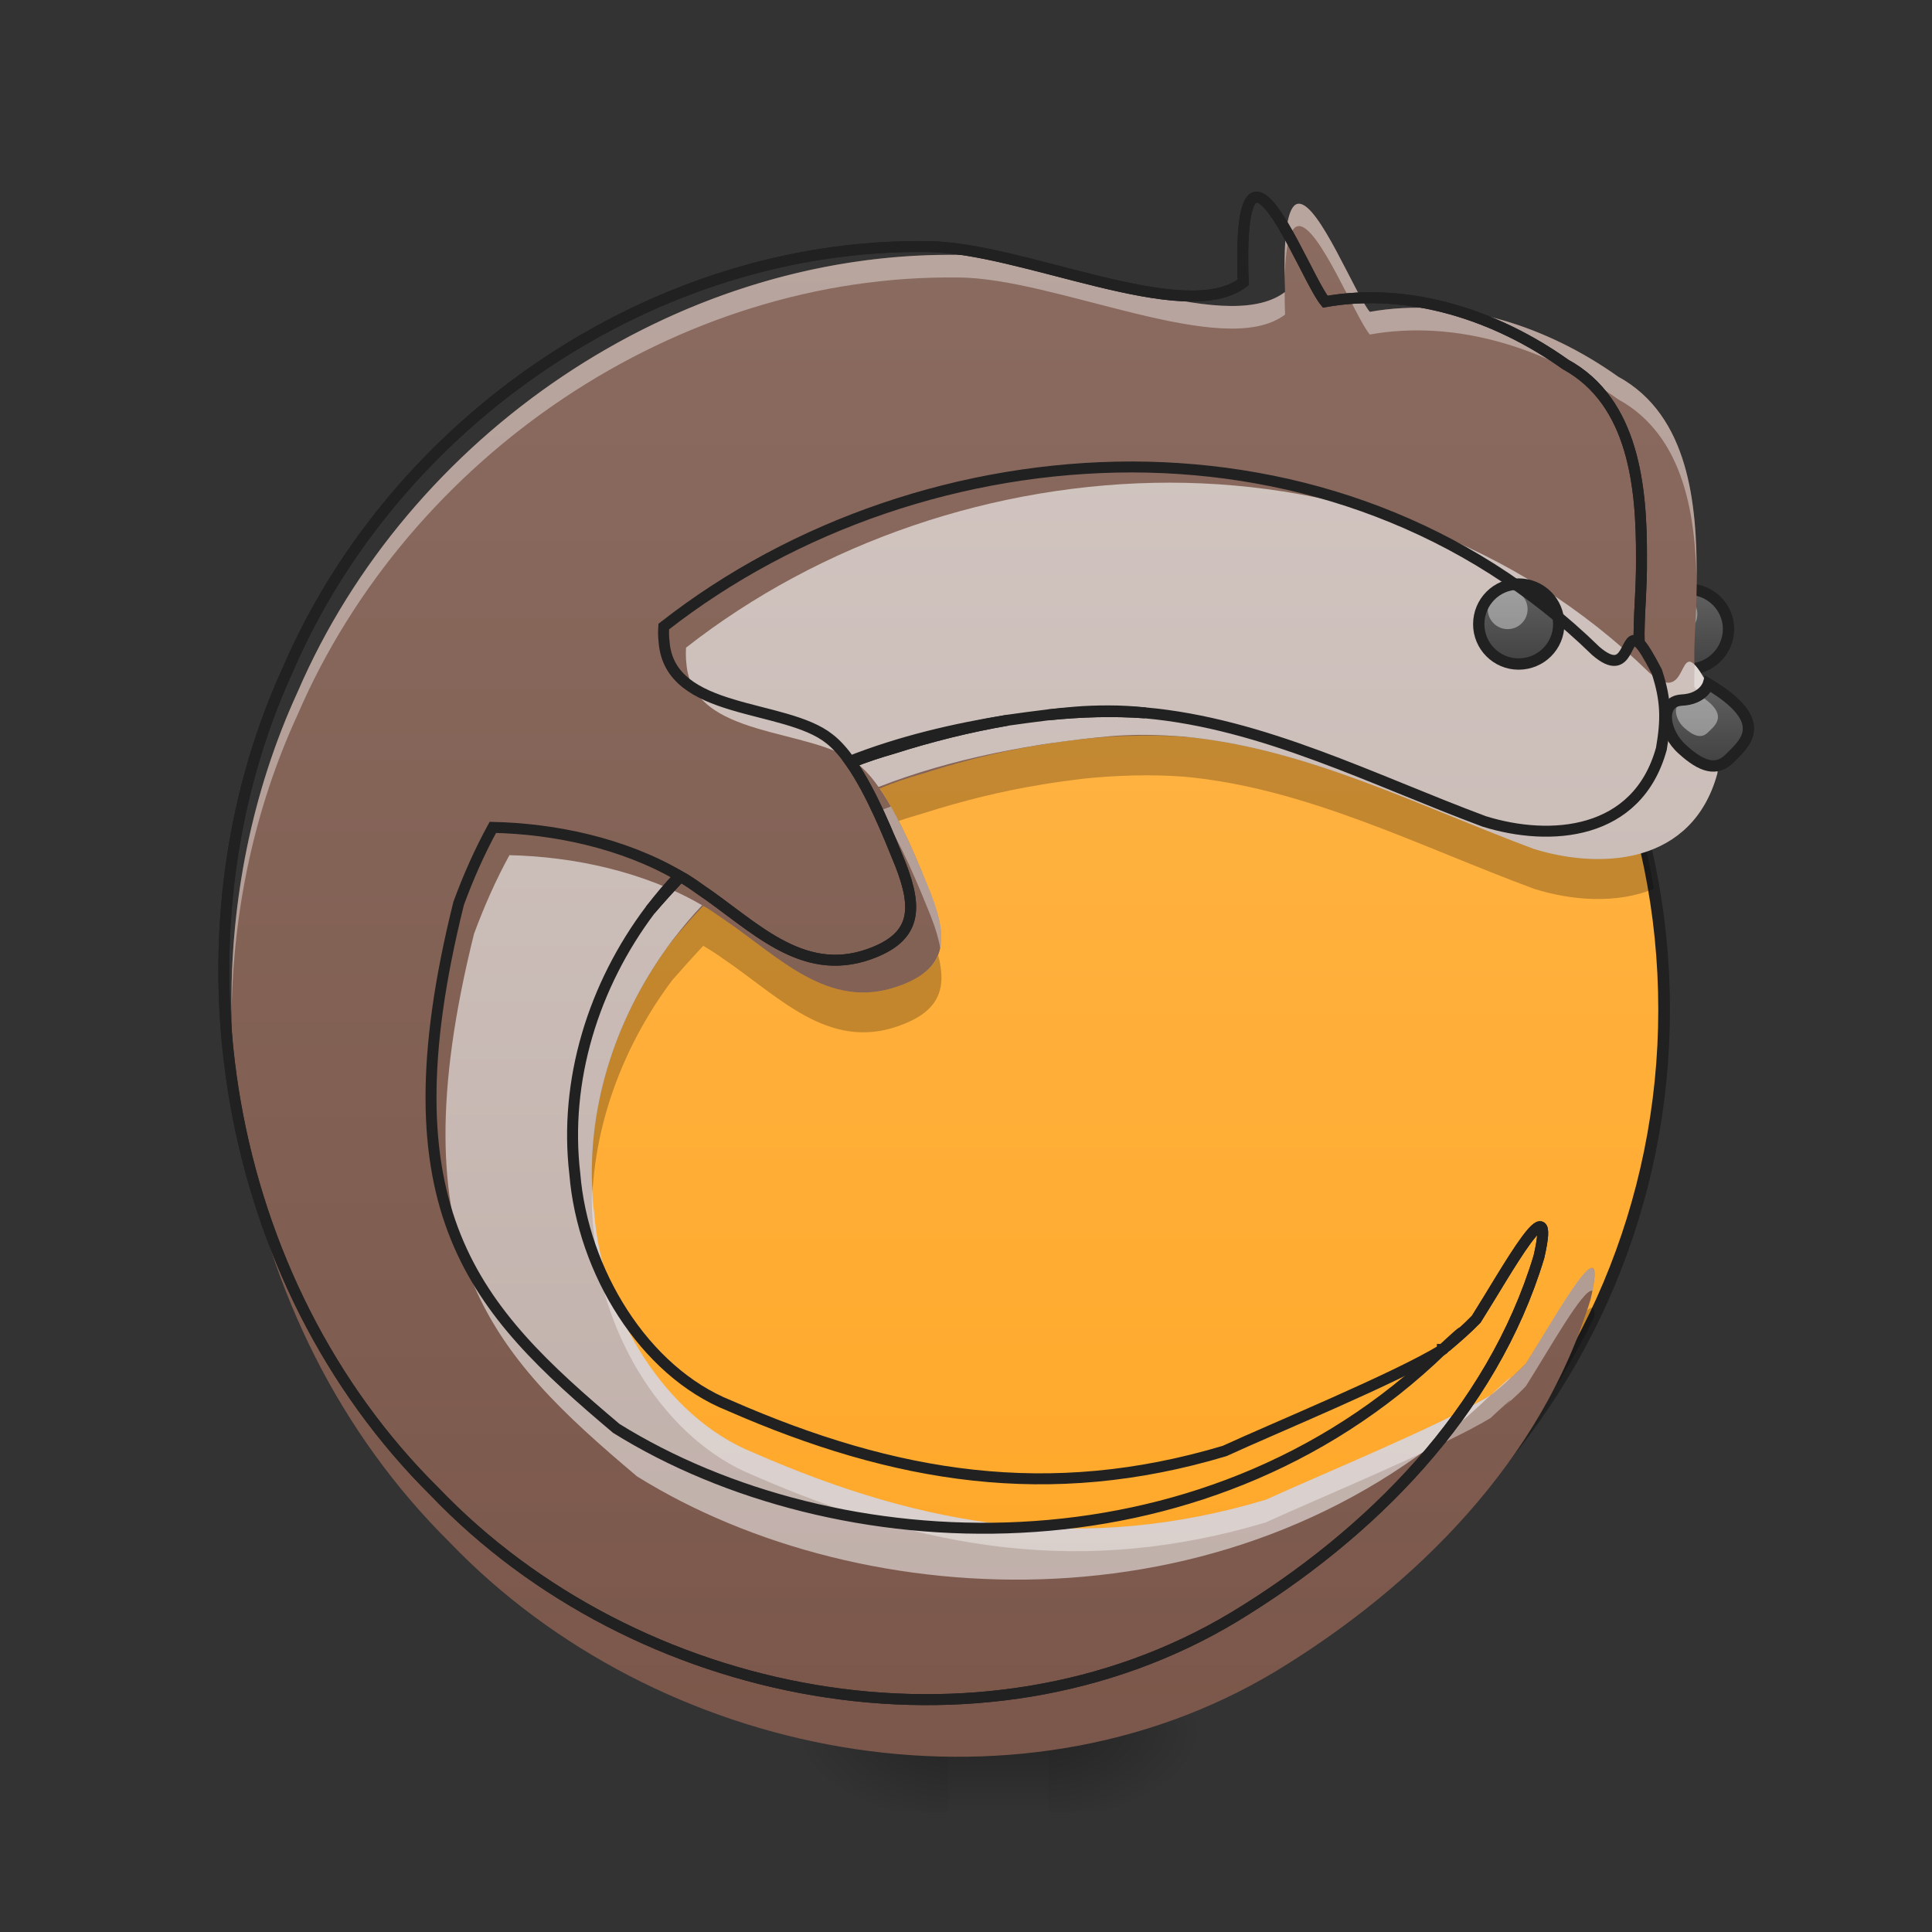 <?xml version="1.0" encoding="UTF-8"?>
<svg xmlns="http://www.w3.org/2000/svg" xmlns:xlink="http://www.w3.org/1999/xlink" width="22px" height="22px" viewBox="0 0 22 22" version="1.1">
<rect x="0" y="0" width="22" height="22" fill="#333333" stroke="none"/>
<defs>
<linearGradient id="linear0" gradientUnits="userSpaceOnUse" x1="254" y1="233.5" x2="254" y2="-136.917" gradientTransform="matrix(0.044,0,0,0.044,-0.275,9.425)">
<stop offset="0" style="stop-color:rgb(100%,65.49%,14.902%);stop-opacity:1;"/>
<stop offset="1" style="stop-color:rgb(100%,71.765%,30.196%);stop-opacity:1;"/>
</linearGradient>
<linearGradient id="linear1" gradientUnits="userSpaceOnUse" x1="402.167" y1="-52.25" x2="402.167" y2="-73.417" gradientTransform="matrix(0.043,0,0,0.043,1.933,9.865)">
<stop offset="0" style="stop-color:rgb(25.882%,25.882%,25.882%);stop-opacity:1;"/>
<stop offset="1" style="stop-color:rgb(38.039%,38.039%,38.039%);stop-opacity:1;"/>
</linearGradient>
<linearGradient id="linear2" gradientUnits="userSpaceOnUse" x1="254" y1="233.5" x2="254" y2="254.667" gradientTransform="matrix(0.043,0,0,0.043,0.448,9.694)">
<stop offset="0" style="stop-color:rgb(0%,0%,0%);stop-opacity:0.275;"/>
<stop offset="1" style="stop-color:rgb(0%,0%,0%);stop-opacity:0;"/>
</linearGradient>
<radialGradient id="radial0" gradientUnits="userSpaceOnUse" cx="450.909" cy="189.579" fx="450.909" fy="189.579" r="21.167" gradientTransform="matrix(0,-0.054,-0.097,-0,30.041,44.177)">
<stop offset="0" style="stop-color:rgb(0%,0%,0%);stop-opacity:0.314;"/>
<stop offset="0.222" style="stop-color:rgb(0%,0%,0%);stop-opacity:0.275;"/>
<stop offset="1" style="stop-color:rgb(0%,0%,0%);stop-opacity:0;"/>
</radialGradient>
<radialGradient id="radial1" gradientUnits="userSpaceOnUse" cx="450.909" cy="189.579" fx="450.909" fy="189.579" r="21.167" gradientTransform="matrix(-0,0.054,0.097,0,-7.301,-4.72)">
<stop offset="0" style="stop-color:rgb(0%,0%,0%);stop-opacity:0.314;"/>
<stop offset="0.222" style="stop-color:rgb(0%,0%,0%);stop-opacity:0.275;"/>
<stop offset="1" style="stop-color:rgb(0%,0%,0%);stop-opacity:0;"/>
</radialGradient>
<radialGradient id="radial2" gradientUnits="userSpaceOnUse" cx="450.909" cy="189.579" fx="450.909" fy="189.579" r="21.167" gradientTransform="matrix(-0,-0.054,0.097,-0,-7.301,44.177)">
<stop offset="0" style="stop-color:rgb(0%,0%,0%);stop-opacity:0.314;"/>
<stop offset="0.222" style="stop-color:rgb(0%,0%,0%);stop-opacity:0.275;"/>
<stop offset="1" style="stop-color:rgb(0%,0%,0%);stop-opacity:0;"/>
</radialGradient>
<radialGradient id="radial3" gradientUnits="userSpaceOnUse" cx="450.909" cy="189.579" fx="450.909" fy="189.579" r="21.167" gradientTransform="matrix(0,0.054,-0.097,0,30.041,-4.72)">
<stop offset="0" style="stop-color:rgb(0%,0%,0%);stop-opacity:0.314;"/>
<stop offset="0.222" style="stop-color:rgb(0%,0%,0%);stop-opacity:0.275;"/>
<stop offset="1" style="stop-color:rgb(0%,0%,0%);stop-opacity:0;"/>
</radialGradient>
<linearGradient id="linear3" gradientUnits="userSpaceOnUse" x1="254" y1="297" x2="254" y2="-211" gradientTransform="matrix(0.043,0,0,0.043,0,9.239)">
<stop offset="0" style="stop-color:rgb(47.451%,33.333%,28.235%);stop-opacity:1;"/>
<stop offset="1" style="stop-color:rgb(55.294%,43.137%,38.824%);stop-opacity:1;"/>
</linearGradient>
<linearGradient id="linear4" gradientUnits="userSpaceOnUse" x1="254" y1="297" x2="254" y2="-211" gradientTransform="matrix(0.043,0,0,0.043,-0.057,9.239)">
<stop offset="0" style="stop-color:rgb(73.725%,66.667%,64.314%);stop-opacity:1;"/>
<stop offset="1" style="stop-color:rgb(84.314%,80%,78.431%);stop-opacity:1;"/>
</linearGradient>
<linearGradient id="linear5" gradientUnits="userSpaceOnUse" x1="402.167" y1="-52.25" x2="402.167" y2="-73.417" gradientTransform="matrix(0.043,0,0,0.043,0,9.808)">
<stop offset="0" style="stop-color:rgb(25.882%,25.882%,25.882%);stop-opacity:1;"/>
<stop offset="1" style="stop-color:rgb(38.039%,38.039%,38.039%);stop-opacity:1;"/>
</linearGradient>
<linearGradient id="linear6" gradientUnits="userSpaceOnUse" x1="449.792" y1="-15.208" x2="449.792" y2="-36.375" gradientTransform="matrix(0.043,0,0,0.043,0.114,9.353)">
<stop offset="0" style="stop-color:rgb(25.882%,25.882%,25.882%);stop-opacity:1;"/>
<stop offset="1" style="stop-color:rgb(38.039%,38.039%,38.039%);stop-opacity:1;"/>
</linearGradient>
</defs>
<g id="surface1">
<path style=" stroke:none;fill-rule:nonzero;fill:url(#linear0);" d="M 10.941 19.543 C 15.363 19.543 18.949 15.938 18.949 11.496 C 18.949 7.051 15.363 3.449 10.945 3.449 C 6.523 3.449 2.941 7.051 2.941 11.496 C 2.934 15.941 6.52 19.543 10.941 19.543 Z M 10.941 19.543 "/>
<path style=" stroke:none;fill-rule:nonzero;fill:rgb(100%,100%,100%);fill-opacity:0.392;" d="M 10.945 3.449 C 6.523 3.449 2.941 7.051 2.941 11.496 C 2.941 11.539 2.941 11.582 2.941 11.629 C 3.004 7.238 6.566 3.699 10.945 3.699 C 15.324 3.699 18.883 7.238 18.949 11.621 C 18.949 11.578 18.949 11.539 18.949 11.496 C 18.949 7.051 15.363 3.449 10.945 3.449 Z M 10.945 3.449 "/>
<path style=" stroke:none;fill-rule:nonzero;fill:url(#linear1);" d="M 19.215 6.711 C 19.465 6.711 19.672 6.914 19.672 7.164 C 19.672 7.414 19.465 7.621 19.215 7.621 C 18.965 7.621 18.762 7.414 18.762 7.164 C 18.762 6.914 18.965 6.711 19.215 6.711 Z M 19.215 6.711 "/>
<path style=" stroke:none;fill-rule:nonzero;fill:rgb(100%,100%,100%);fill-opacity:0.392;" d="M 19.102 6.766 C 19.227 6.766 19.328 6.867 19.328 6.992 C 19.328 7.121 19.227 7.223 19.102 7.223 C 18.977 7.223 18.875 7.121 18.875 6.992 C 18.875 6.867 18.977 6.766 19.102 6.766 Z M 19.102 6.766 "/>
<path style="fill:none;stroke-width:3;stroke-linecap:round;stroke-linejoin:round;stroke:rgb(12.941%,12.941%,12.941%);stroke-opacity:1;stroke-miterlimit:4;" d="M 402.16 -73.385 C 407.978 -73.385 412.795 -68.658 412.795 -62.841 C 412.795 -57.023 407.978 -52.205 402.16 -52.205 C 396.342 -52.205 391.616 -57.023 391.616 -62.841 C 391.616 -68.658 396.342 -73.385 402.16 -73.385 Z M 402.16 -73.385 " transform="matrix(0.043,0,0,0.043,1.933,9.865)"/>
<path style=" stroke:none;fill-rule:nonzero;fill:rgb(12.941%,12.941%,12.941%);fill-opacity:1;" d="M 10.945 3.383 C 6.488 3.383 2.875 7.016 2.875 11.496 C 2.867 15.977 6.484 19.609 10.941 19.609 C 15.402 19.609 19.016 15.973 19.016 11.496 C 19.016 7.016 15.402 3.383 10.945 3.383 Z M 10.945 3.516 C 15.328 3.516 18.883 7.086 18.883 11.496 C 18.883 15.902 15.328 19.477 10.941 19.477 C 6.555 19.477 3 15.906 3.008 11.496 C 3.008 7.086 6.562 3.516 10.945 3.516 Z M 10.945 3.516 "/>
<path style=" stroke:none;fill-rule:nonzero;fill:url(#linear2);" d="M 10.801 19.727 L 11.938 19.727 L 11.938 20.613 L 10.801 20.613 Z M 10.801 19.727 "/>
<path style=" stroke:none;fill-rule:nonzero;fill:url(#radial0);" d="M 11.938 19.727 L 13.758 19.727 L 13.758 18.82 L 11.938 18.82 Z M 11.938 19.727 "/>
<path style=" stroke:none;fill-rule:nonzero;fill:url(#radial1);" d="M 10.801 19.727 L 8.98 19.727 L 8.98 20.637 L 10.801 20.637 Z M 10.801 19.727 "/>
<path style=" stroke:none;fill-rule:nonzero;fill:url(#radial2);" d="M 10.801 19.727 L 8.98 19.727 L 8.98 18.82 L 10.801 18.82 Z M 10.801 19.727 "/>
<path style=" stroke:none;fill-rule:nonzero;fill:url(#radial3);" d="M 11.938 19.727 L 13.758 19.727 L 13.758 20.637 L 11.938 20.637 Z M 11.938 19.727 "/>
<path style=" stroke:none;fill-rule:nonzero;fill:url(#linear3);" d="M 14.793 2.32 C 14.68 2.316 14.605 2.57 14.633 3.324 C 13.941 3.852 12.023 2.906 10.914 2.902 C 7.703 2.859 4.656 4.945 3.391 7.875 C 1.934 11.055 2.621 15.09 5.117 17.559 C 7.477 20.023 11.539 20.828 14.527 19.031 C 16.125 18.062 17.562 16.621 18.113 14.793 C 18.324 13.879 17.738 14.953 17.375 15.527 C 16.621 16.293 15.348 16.969 14.324 17.227 C 12.062 17.734 9.992 17.852 8.188 17 C 7.043 16.5 6.492 14.402 6.594 13.133 C 6.594 12.059 7.285 11.078 8.008 10.316 C 8.086 10.359 8.16 10.41 8.23 10.461 C 8.859 10.883 9.426 11.516 10.23 11.23 C 10.777 11.035 10.809 10.711 10.598 10.172 C 10.465 9.844 10.262 9.332 10.016 8.977 C 10.18 8.91 10.348 8.855 10.512 8.809 C 11.938 8.352 13.5 8.18 14.938 8.676 C 15.941 8.91 16.863 9.43 17.867 9.648 C 18.707 9.867 19.664 9.16 19.434 8.258 C 19.203 7.715 19.328 7.223 19.32 6.57 C 19.324 5.746 19.234 4.73 18.426 4.289 C 17.613 3.711 16.59 3.375 15.598 3.551 C 15.43 3.348 15.023 2.324 14.793 2.32 Z M 14.793 2.32 "/>
<path style=" stroke:none;fill-rule:nonzero;fill:url(#linear4);" d="M 13.324 5.496 C 11.336 5.496 9.348 6.172 7.812 7.375 C 7.809 7.434 7.809 7.492 7.816 7.555 C 7.883 8.422 9.238 8.277 9.762 8.695 C 9.848 8.762 9.93 8.855 10.004 8.961 C 10.844 8.633 11.762 8.465 12.645 8.383 C 14.359 8.246 15.914 9.09 17.469 9.668 C 18.246 9.91 19.273 9.836 19.555 8.812 C 19.613 8.473 19.613 8.246 19.5 7.902 C 19.043 6.992 19.301 8.117 18.781 7.66 C 17.254 6.172 15.289 5.5 13.324 5.496 Z M 5.801 9.738 C 5.645 10.023 5.512 10.324 5.398 10.633 C 4.492 14.27 5.598 15.414 7.254 16.812 C 9.828 18.414 14.145 18.625 16.977 15.883 C 16.43 16.223 15 16.809 14.414 17.078 C 12.352 17.695 10.535 17.398 8.582 16.543 C 7.578 16.141 6.859 14.961 6.766 13.816 C 6.617 12.547 7.105 11.254 7.992 10.312 C 7.992 10.312 7.992 10.312 7.996 10.309 C 7.332 9.922 6.523 9.754 5.801 9.738 Z M 16.977 15.883 C 17.18 15.719 17.332 15.555 17.043 15.824 Z M 16.977 15.883 "/>
<path style=" stroke:none;fill-rule:nonzero;fill:rgb(0%,0%,0%);fill-opacity:0.235;" d="M 13.051 8.375 C 12.812 8.375 12.574 8.391 12.336 8.414 C 12.18 8.434 12.023 8.453 11.863 8.477 C 11.406 8.555 10.953 8.668 10.512 8.809 C 10.348 8.855 10.18 8.91 10.016 8.973 C 10.094 9.086 10.168 9.215 10.234 9.348 C 10.328 9.316 10.422 9.289 10.512 9.262 C 10.953 9.121 11.406 9.008 11.863 8.934 C 12.023 8.906 12.18 8.887 12.336 8.867 C 12.719 8.828 13.102 8.816 13.48 8.844 C 14.871 8.969 16.168 9.641 17.469 10.121 C 17.902 10.258 18.418 10.293 18.832 10.121 C 18.809 9.98 18.781 9.836 18.75 9.699 C 18.348 9.832 17.875 9.793 17.469 9.668 C 16.168 9.184 14.871 8.516 13.48 8.387 C 13.34 8.379 13.195 8.375 13.051 8.375 Z M 8.008 10.316 C 7.891 10.441 7.773 10.57 7.656 10.707 C 7.031 11.535 6.684 12.562 6.746 13.586 C 6.793 12.719 7.125 11.867 7.656 11.16 C 7.773 11.027 7.891 10.895 8.008 10.77 C 8.086 10.816 8.16 10.863 8.23 10.914 C 8.859 11.336 9.426 11.969 10.23 11.684 C 10.688 11.523 10.785 11.27 10.684 10.879 C 10.621 11.027 10.477 11.141 10.23 11.23 C 9.426 11.516 8.859 10.883 8.23 10.461 C 8.16 10.406 8.086 10.359 8.008 10.316 Z M 18.129 14.891 C 18.113 14.891 18.094 14.902 18.074 14.922 C 17.969 15.242 17.836 15.551 17.68 15.844 C 17.855 15.57 18.016 15.285 18.156 14.988 C 18.16 14.922 18.148 14.895 18.129 14.891 Z M 18.129 14.891 "/>
<path style=" stroke:none;fill-rule:nonzero;fill:rgb(100%,100%,100%);fill-opacity:0.392;" d="M 14.793 2.32 C 14.688 2.316 14.617 2.535 14.629 3.164 C 14.641 2.73 14.703 2.574 14.793 2.574 C 15.023 2.582 15.43 3.605 15.598 3.809 C 16.59 3.633 17.613 3.969 18.426 4.547 C 19.195 4.969 19.316 5.91 19.32 6.711 C 19.32 6.664 19.32 6.617 19.32 6.57 C 19.324 5.746 19.234 4.73 18.426 4.289 C 17.613 3.711 16.59 3.375 15.598 3.551 C 15.43 3.348 15.023 2.324 14.793 2.32 Z M 10.84 2.902 C 7.656 2.891 4.645 4.969 3.391 7.875 C 2.863 9.023 2.617 10.285 2.637 11.547 C 2.652 10.371 2.898 9.203 3.391 8.133 C 4.656 5.203 7.703 3.117 10.914 3.16 C 12.023 3.164 13.941 4.109 14.633 3.582 C 14.629 3.492 14.629 3.406 14.629 3.328 C 13.934 3.848 12.02 2.906 10.914 2.902 C 10.891 2.902 10.863 2.902 10.84 2.902 Z M 19.297 7.57 C 19.293 7.656 19.293 7.742 19.293 7.824 C 19.34 7.871 19.402 7.973 19.5 8.16 C 19.551 8.312 19.578 8.438 19.586 8.566 C 19.605 8.344 19.582 8.156 19.5 7.902 C 19.406 7.715 19.344 7.617 19.297 7.57 Z M 10.145 9.184 C 10.102 9.199 10.059 9.215 10.016 9.234 C 10.262 9.59 10.465 10.102 10.598 10.43 C 10.652 10.566 10.688 10.688 10.707 10.797 C 10.742 10.629 10.699 10.426 10.598 10.172 C 10.488 9.902 10.332 9.512 10.145 9.184 Z M 6.742 13.488 C 6.734 13.684 6.742 13.879 6.766 14.074 C 6.859 15.219 7.578 16.398 8.582 16.801 C 10.535 17.656 12.352 17.953 14.414 17.336 C 15 17.066 16.426 16.48 16.977 16.145 C 16.977 16.141 16.98 16.141 16.98 16.141 L 17.043 16.082 C 17.309 15.836 17.203 15.957 17.023 16.105 C 17.148 16 17.27 15.895 17.375 15.785 C 17.645 15.359 18.035 14.66 18.133 14.699 C 18.277 13.961 17.723 14.973 17.375 15.527 C 17.27 15.637 17.148 15.742 17.023 15.848 C 17.203 15.699 17.309 15.578 17.043 15.824 L 16.98 15.883 C 16.98 15.883 16.977 15.883 16.977 15.887 C 16.426 16.223 15 16.809 14.414 17.078 C 12.352 17.695 10.535 17.398 8.582 16.543 C 7.578 16.141 6.859 14.961 6.766 13.816 C 6.75 13.707 6.742 13.598 6.742 13.488 Z M 6.742 13.488 "/>
<path style="fill:none;stroke-width:11.339;stroke-linecap:butt;stroke-linejoin:miter;stroke:rgb(12.941%,12.941%,12.941%);stroke-opacity:1;stroke-miterlimit:4;" d="M 1301.064 204.075 C 1291.101 203.731 1284.573 226.063 1286.978 292.37 C 1226.168 338.751 1057.48 255.609 959.908 255.266 C 677.502 251.486 409.524 434.948 298.211 692.618 C 170.063 972.277 230.529 1327.175 450.064 1544.305 C 657.575 1761.092 1014.878 1831.865 1277.702 1673.827 C 1418.218 1588.624 1544.649 1461.85 1593.091 1301.064 C 1611.643 1220.671 1560.109 1315.15 1528.158 1365.653 C 1518.882 1375.273 1508.231 1384.549 1497.237 1393.825 C 1513.041 1380.77 1522.317 1370.12 1498.955 1391.764 L 1493.458 1396.917 C 1493.458 1396.917 1493.114 1396.917 1493.114 1397.261 C 1444.672 1426.807 1319.273 1478.341 1267.739 1502.047 C 1086.339 1556.33 926.583 1530.219 754.803 1454.979 C 666.508 1419.592 603.292 1315.837 595.047 1215.174 C 583.71 1118.633 614.286 1020.031 673.379 941.7 C 683.686 929.675 693.992 918.338 704.299 907.344 C 711.17 911.123 717.698 915.589 723.882 920.055 C 779.195 957.16 829.012 1012.817 899.785 987.737 C 947.884 970.559 950.632 942.043 932.08 894.632 C 920.399 865.773 902.534 820.766 880.889 789.502 C 895.319 783.662 910.092 778.852 924.522 774.729 C 963.344 762.361 1003.197 752.398 1043.394 745.527 C 1057.48 743.465 1071.222 741.747 1084.964 740.03 C 1118.633 736.594 1152.302 735.563 1185.628 737.968 C 1307.935 748.962 1421.997 807.711 1536.403 850.313 C 1604.772 871.613 1695.128 865.086 1719.864 775.073 C 1725.018 745.183 1725.018 725.256 1715.055 695.023 C 1706.466 678.532 1700.969 669.6 1696.846 665.477 C 1696.159 638.679 1699.594 610.507 1699.251 577.869 C 1699.594 505.378 1691.693 416.052 1620.575 377.23 C 1549.115 326.383 1459.102 296.836 1371.838 312.297 C 1357.064 294.431 1321.334 204.419 1301.064 204.075 Z M 1301.064 204.075 " transform="matrix(0.011,0,0,0.011,0,0)"/>
<path style=" stroke:none;fill-rule:nonzero;fill:url(#linear5);" d="M 17.281 6.652 C 17.535 6.652 17.738 6.855 17.738 7.109 C 17.738 7.359 17.535 7.562 17.281 7.562 C 17.031 7.562 16.828 7.359 16.828 7.109 C 16.828 6.855 17.031 6.652 17.281 6.652 Z M 17.281 6.652 "/>
<path style=" stroke:none;fill-rule:nonzero;fill:rgb(100%,100%,100%);fill-opacity:0.392;" d="M 17.168 6.711 C 17.293 6.711 17.395 6.812 17.395 6.938 C 17.395 7.062 17.293 7.164 17.168 7.164 C 17.043 7.164 16.941 7.062 16.941 6.938 C 16.941 6.812 17.043 6.711 17.168 6.711 Z M 17.168 6.711 "/>
<path style="fill:none;stroke-width:3;stroke-linecap:round;stroke-linejoin:round;stroke:rgb(12.941%,12.941%,12.941%);stroke-opacity:1;stroke-miterlimit:4;" d="M 402.143 -73.426 C 408.052 -73.426 412.779 -68.699 412.779 -62.79 C 412.779 -56.973 408.052 -52.246 402.143 -52.246 C 396.326 -52.246 391.599 -56.973 391.599 -62.79 C 391.599 -68.699 396.326 -73.426 402.143 -73.426 Z M 402.143 -73.426 " transform="matrix(0.043,0,0,0.043,0,9.808)"/>
<path style=" stroke:none;fill-rule:nonzero;fill:url(#linear6);" d="M 19.441 7.789 C 19.441 7.789 19.391 7.961 19.137 7.973 C 18.883 7.988 18.926 8.34 19.148 8.535 C 19.367 8.734 19.535 8.785 19.684 8.637 C 19.828 8.484 20.188 8.234 19.441 7.789 Z M 19.441 7.789 "/>
<path style=" stroke:none;fill-rule:nonzero;fill:rgb(100%,100%,100%);fill-opacity:0.392;" d="M 19.328 7.902 C 19.328 7.902 19.301 7.992 19.172 7.996 C 19.043 8.004 19.066 8.184 19.176 8.285 C 19.289 8.387 19.379 8.414 19.453 8.336 C 19.527 8.262 19.711 8.133 19.328 7.902 Z M 19.328 7.902 "/>
<path style="fill:none;stroke-width:3;stroke-linecap:butt;stroke-linejoin:miter;stroke:rgb(12.941%,12.941%,12.941%);stroke-opacity:1;stroke-miterlimit:4;" d="M 447.12 -28.453 C 447.12 -28.453 445.938 -24.453 440.029 -24.181 C 434.121 -23.817 435.121 -15.636 440.302 -11.091 C 445.393 -6.455 449.301 -5.273 452.755 -8.728 C 456.119 -12.273 464.482 -18.09 447.12 -28.453 Z M 447.12 -28.453 " transform="matrix(0.043,0,0,0.043,0.227,9.012)"/>
<path style="fill:none;stroke-width:11.339;stroke-linecap:butt;stroke-linejoin:miter;stroke:rgb(12.941%,12.941%,12.941%);stroke-opacity:1;stroke-miterlimit:4;" d="M 1301.064 204.075 C 1291.101 203.731 1284.573 226.063 1286.978 292.37 C 1226.168 338.751 1057.48 255.609 959.908 255.266 C 677.502 251.486 409.524 434.948 298.211 692.618 C 170.063 972.277 230.529 1327.175 450.064 1544.305 C 657.575 1761.092 1014.878 1831.865 1277.702 1673.827 C 1418.218 1588.624 1544.649 1461.85 1593.091 1301.064 C 1611.643 1220.671 1560.109 1315.15 1528.158 1365.653 C 1518.882 1375.273 1508.231 1384.549 1497.237 1393.825 C 1496.207 1394.513 1495.176 1395.543 1493.802 1396.574 C 1493.802 1396.574 1493.458 1396.917 1493.114 1396.917 C 1244.033 1638.097 864.399 1619.545 637.992 1478.685 C 492.322 1355.69 395.095 1255.027 474.801 935.172 C 484.764 908.031 496.445 881.577 510.188 856.497 C 573.746 857.871 644.863 872.644 703.269 906.656 C 702.925 907 702.925 907 702.925 907 C 692.275 917.994 682.655 929.675 673.379 941.7 C 683.686 929.675 693.992 918.338 704.299 907.344 C 711.17 911.123 717.698 915.589 723.882 920.055 C 779.195 957.16 829.012 1012.817 899.785 987.737 C 947.884 970.559 950.632 942.043 932.08 894.632 C 920.399 865.773 902.534 820.766 880.889 789.502 C 895.319 783.662 910.092 778.852 924.522 774.729 C 963.344 762.361 1003.197 752.398 1043.394 745.527 C 987.737 754.459 932.08 767.514 879.859 788.128 C 873.331 778.852 866.116 770.606 858.558 764.766 C 812.521 728.005 693.305 740.717 687.465 664.446 C 686.778 658.949 686.778 653.796 687.121 648.642 C 822.141 542.826 997.013 483.39 1171.885 483.39 C 1344.696 483.733 1517.507 542.826 1651.839 673.722 C 1688.257 705.33 1681.386 650.36 1696.846 665.477 C 1696.159 638.679 1699.594 610.507 1699.251 577.869 C 1699.594 505.378 1691.693 416.052 1620.575 377.23 C 1549.115 326.383 1459.102 296.836 1371.838 312.297 C 1357.064 294.431 1321.334 204.419 1301.064 204.075 Z M 1493.114 1396.917 L 1493.458 1396.917 C 1493.458 1396.917 1493.114 1396.917 1493.114 1397.261 C 1493.114 1397.261 1493.114 1396.917 1493.114 1396.917 Z M 1147.492 735.907 C 1135.811 735.907 1124.13 736.25 1112.106 737.281 C 1103.173 737.968 1094.241 738.999 1084.964 740.03 C 1118.633 736.594 1152.302 735.563 1185.628 737.968 C 1172.916 736.594 1160.204 735.907 1147.492 735.907 Z M 1147.492 735.907 " transform="matrix(0.011,0,0,0.011,0,0)"/>
</g>
</svg>
